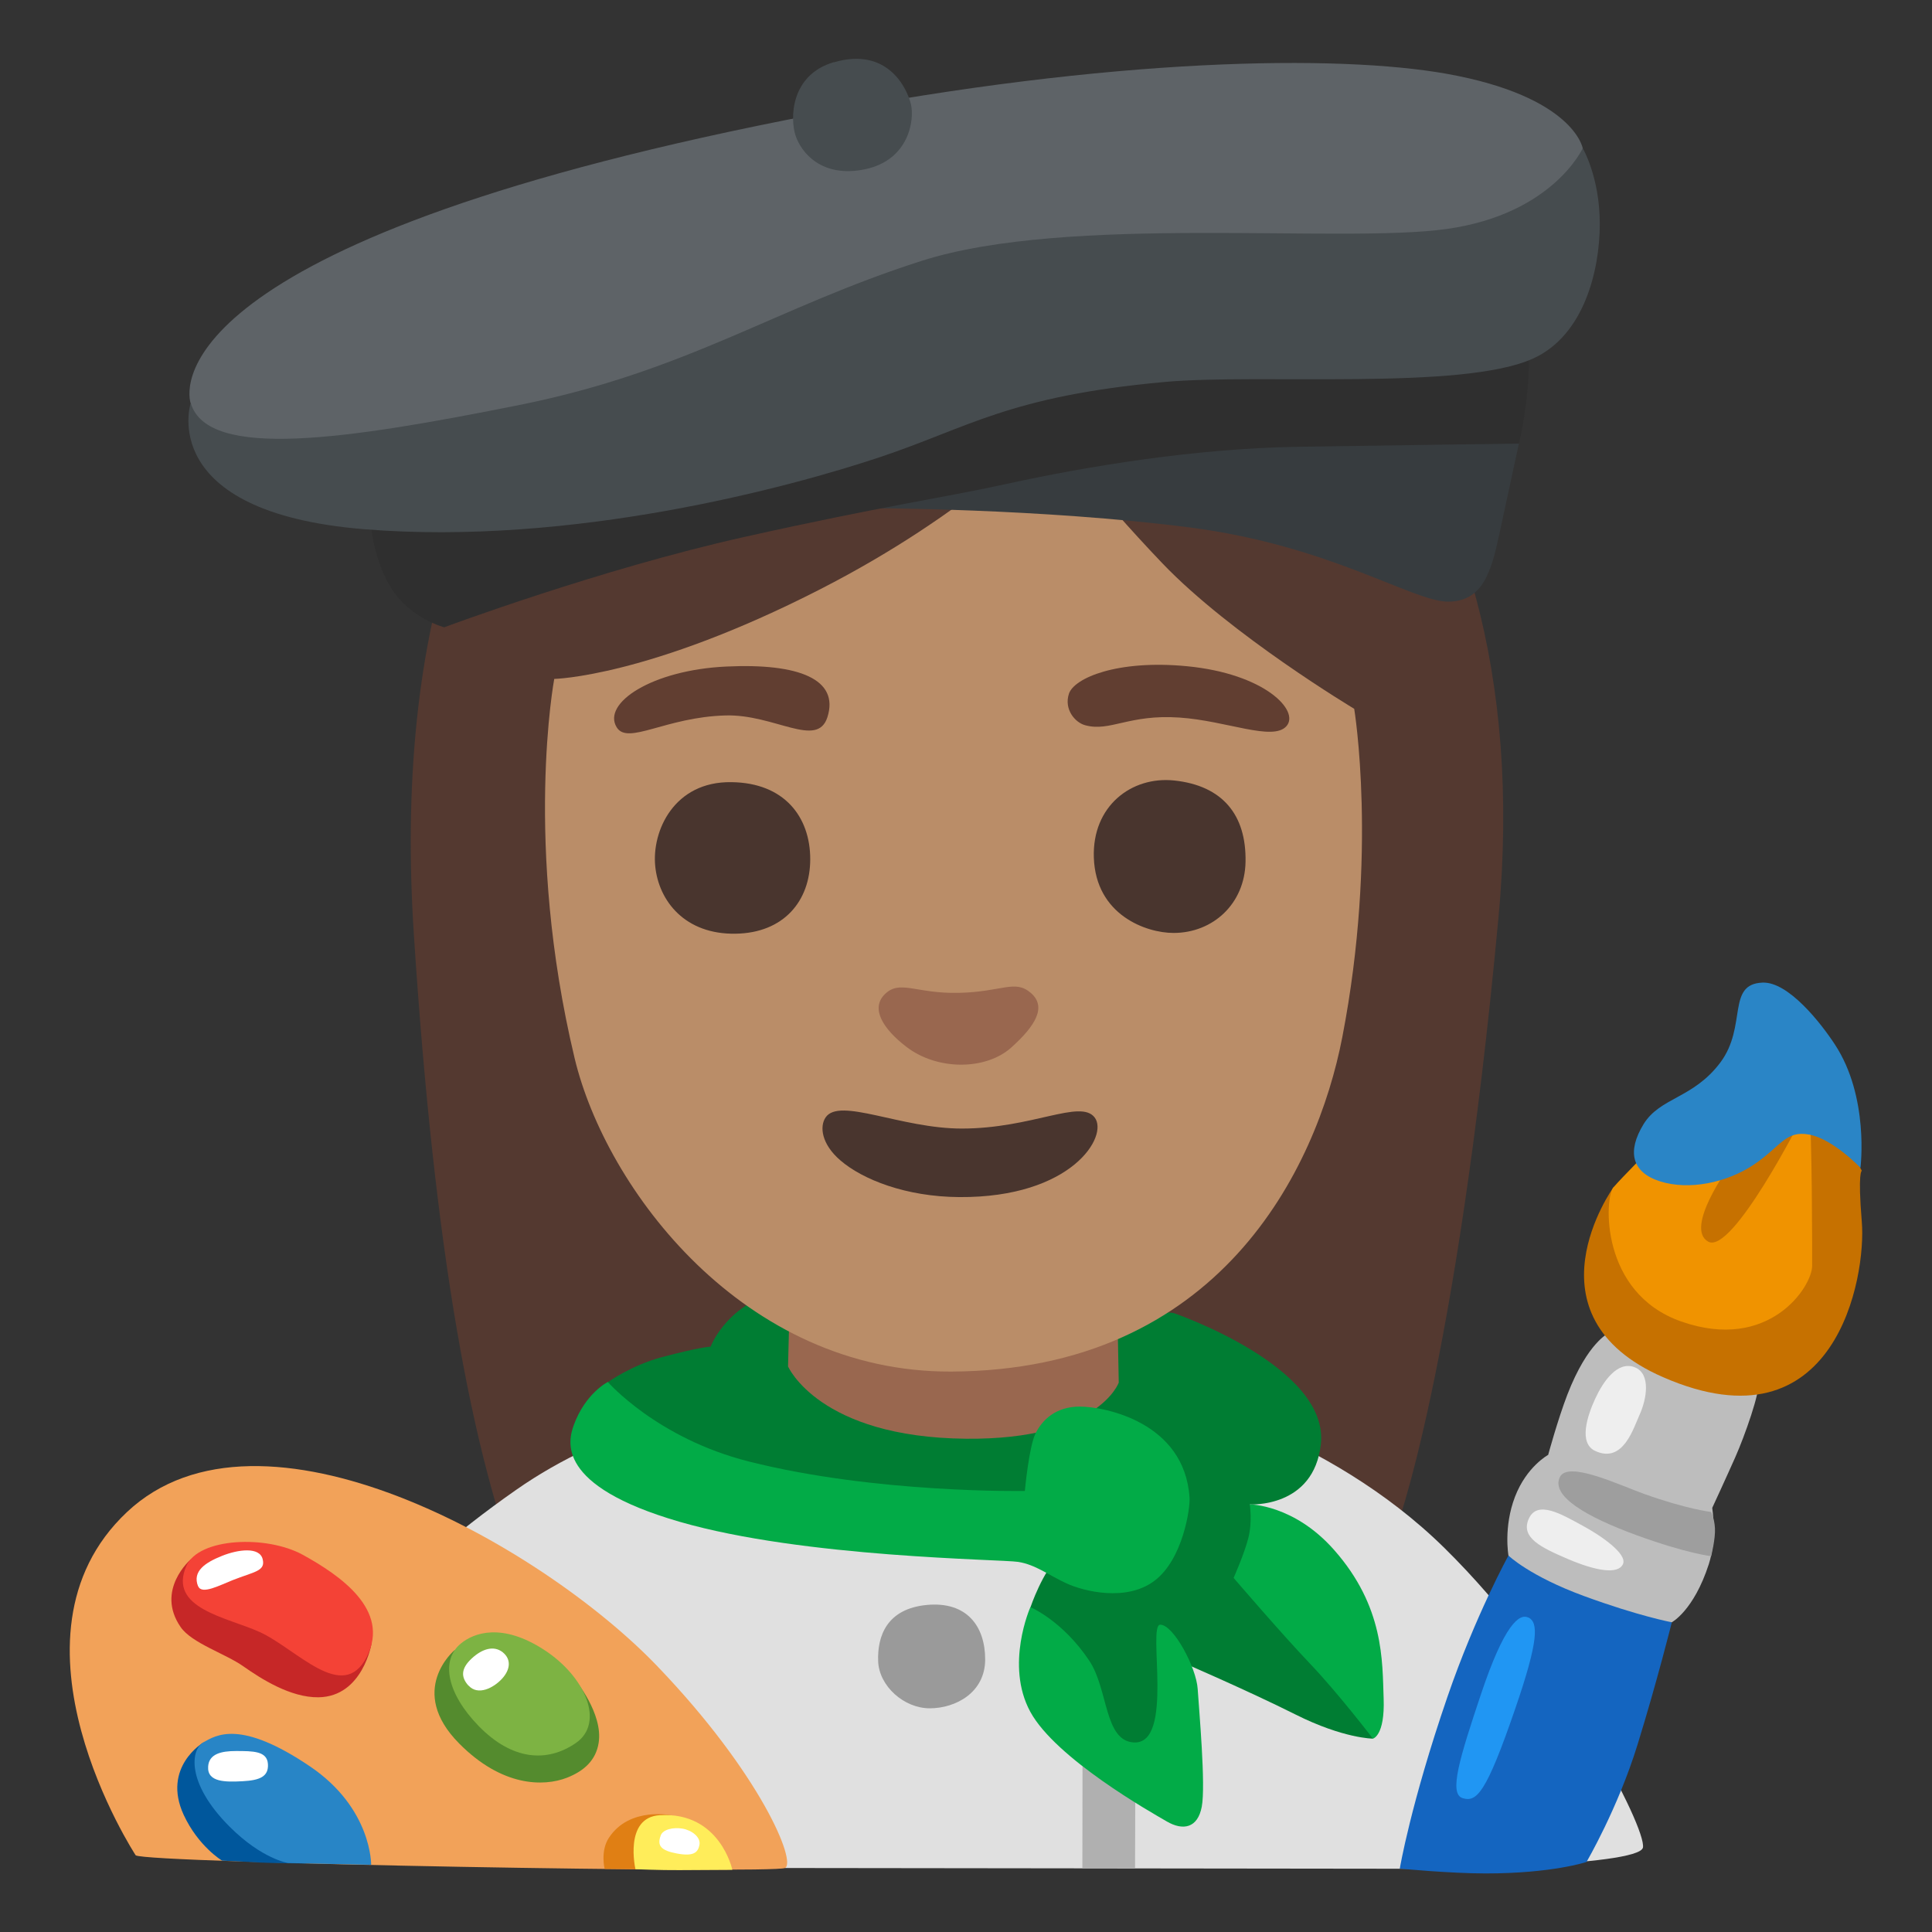 <?xml version="1.0" encoding="utf-8"?>
<!-- Generator: Adobe Illustrator 26.3.1, SVG Export Plug-In . SVG Version: 6.00 Build 0)  -->
<svg version="1.1" id="a" xmlns="http://www.w3.org/2000/svg" xmlns:xlink="http://www.w3.org/1999/xlink" x="0px" y="0px"
	 viewBox="0 0 128 128" style="enable-background:new 0 0 128 128;" xml:space="preserve">
<rect x="0" y="0" width="128" height="128" fill="#333333" stroke="none"/>
<path style="fill:#543930;" d="M92.42,101.51c0,0,4.05-10.51,6.86-40.74c3.01-32.37-16.14-48.83-33.97-49.83S24.81,21.9,27.42,61.93
	c1.37,21.03,3.8,34.34,7.27,43.15c12.17,0.21,29.42,0.21,29.42,0.21l28.31-3.79V101.51z"/>
<path style="fill:#E0E0E0;" d="M63.32,91.77c0,0-17.23-1.37-29.1,6.92c-8.57,5.98-12.2,11.27-12.2,11.27l30,13.8l41.93,0.05
	c0,0,14.67-0.12,14.9-1.41s-5.28-12.09-13.14-19.83c-7.86-7.75-18.42-10.09-18.42-10.09l-13.96-0.7L63.32,91.77z"/>
<path style="fill:#F2A259;" d="M8.99,122.92c0,0-9.43-14.41-0.58-22.74s27.46,2.2,35.14,10.21c6.84,7.13,9.24,12.98,8.46,13.37
	S9.76,123.44,8.99,122.92z"/>
<path style="fill:#E07F14;" d="M45.56,120.84l-1.02-0.56c0,0-2.82-0.63-4.2,1.48c-0.58,0.88-0.28,2.06-0.28,2.06l2.09,0.02
	L45.56,120.84z"/>
<path style="fill:#FFED5A;" d="M42.1,123.84c0,0-0.79-3.44,1.62-3.58c3.99-0.23,4.8,3.62,4.8,3.62s-2.24,0.01-3.5,0.02
	S42.1,123.84,42.1,123.84z"/>
<path style="fill:#C62727;" d="M22.19,107.4l-9.55-4.09c0,0-2.37,2.03-0.67,4.49c0.73,1.06,2.96,1.76,4.14,2.59s3.14,2.09,5,2.06
	c2.94-0.05,3.51-3.58,3.51-3.58L22.19,107.4L22.19,107.4z"/>
<path style="fill:#F44236;" d="M12.35,103.74c-1.24,2.83,2.68,3.4,4.84,4.38c2.46,1.11,5.52,4.77,7.11,1.65s-1.8-5.41-4.22-6.75
	S13.17,101.88,12.35,103.74z"/>
<path style="fill:#00579C;" d="M21.05,122.6l-7.57-7.16c0,0-2.77,1.63-1.31,4.8c0.97,2.09,2.54,3.03,2.54,3.03s1.79,0.09,2.56,0.13
	s2.96,0.06,2.96,0.06l0.81-0.86H21.05z"/>
<path style="fill:#2885C6;" d="M24.59,123.55c0,0,0.06-3.74-4.05-6.52c-4.64-3.14-6.23-2.06-7.06-1.6s-1.19,2.67,1.73,5.59
	c2.16,2.16,3.88,2.41,3.88,2.41l5.49,0.12L24.59,123.55z"/>
<polygon style="fill:#B0B0B0;" points="71.72,116.65 71.71,123.77 75.2,123.77 75.22,117.35 "/>
<path style="fill:#1465C0;" d="M99.94,103.06c0,0-2.18,3.94-4.04,9.35c-2.45,7.13-3.16,11.39-3.16,11.39s3.32,0.32,5.69,0.32
	c4.43,0,6.68-0.76,6.68-0.76s2.07-3.53,3.38-7.77s2.27-8.1,2.27-8.1l-8.93-4.67l-1.88,0.25L99.94,103.06z"/>
<path style="fill:#BDBDBD;" d="M106.6,88.31c0,0-1.4,0.58-2.76,4.09c-0.64,1.67-1.27,3.99-1.27,3.99s-1.43,0.77-2.2,2.78
	s-0.43,3.89-0.43,3.89s1.38,1.35,5,2.68s5.82,1.74,5.82,1.74s1.45-0.76,2.45-3.84c0.55-1.68,0.23-3.74,0.23-3.74s0.88-1.9,1.52-3.34
	c0.64-1.44,1.68-4.4,1.52-4.93s-9.87-3.33-9.87-3.33L106.6,88.31z"/>
<path style="fill:#C67100;" d="M111.68,75.78l-4.79,2.89c0,0-6.09,8.48,3.29,12.57c11.48,5.01,13.47-6.69,13.17-10.28
	c-0.28-3.38,0-3.39,0-3.39l-3.19-6.29l-8.48,4.49L111.68,75.78z"/>
<path style="fill:#F09300;" d="M109.58,75.88c0,0-2.1,2.1-2.69,2.79s-0.9,6.99,4.49,8.88c5.82,2.05,8.68-2.3,8.68-3.69
	s0-8.58-0.2-10.68s-10.28,2.69-10.28,2.69V75.88z"/>
<path style="fill:#C67100;" d="M114.57,77.27c0,0-2.99,4.09-1.4,4.99s6.19-8.18,6.19-8.18L114.57,77.27z"/>
<path style="fill:#007D33;" d="M40.59,96.29l-0.34-4.7c0,0,1.57-1.14,3.62-1.68c2.56-0.68,3.21-0.69,3.21-0.69s1.2-3.25,5.39-3.83
	c3.83-0.52,25.28,1.6,25.28,1.6s10.33,3.53,9.76,8.69c-0.47,4.25-4.7,3.99-4.7,3.99l8.16,15.52c0,0-1.95,0-5.14-1.6
	s-7.72-3.55-7.72-3.55l-1.06,9.22l-6.56-5.41l-2.22-7.36c0,0,0.8-2.39,1.95-3.46s-5.5-2.22-5.5-2.22L40.59,96.29L40.59,96.29z"/>
<path style="fill:#9A9A9A;" d="M61.42,106.33c-2.68,0.25-3.3,2.08-3.24,3.73s1.71,3.12,3.42,3.12s3.67-1.04,3.67-3.24
	S64.05,106.09,61.42,106.33z"/>
<path style="fill:#02AB47;" d="M68.26,106.49c0,0-1.69,3.81,0,6.92c1.69,3.1,7.98,6.65,9.05,7.27s2.04,0.44,2.31-0.98
	s-0.18-6.39-0.27-7.8c-0.09-1.42-1.6-4.26-2.48-4.26s0.97,7.99-1.77,7.8c-1.95-0.13-1.67-3.52-2.93-5.41
	c-1.77-2.66-3.9-3.55-3.9-3.55L68.26,106.49z"/>
<path style="fill:#02AB47;" d="M82.8,99.66c0,0,0.18,1.15-0.09,2.22s-0.98,2.66-0.98,2.66s3.19,3.72,5.06,5.68s4.17,4.97,4.17,4.97
	s0.8-0.18,0.71-2.66s0.04-6.08-3.28-9.84c-2.66-3.02-5.59-3.02-5.59-3.02V99.66z"/>
<path style="fill:#2A85C6;" d="M116.77,65.1c-2.4,0.1-1,2.89-2.79,5.29c-1.8,2.4-3.99,2.3-5.09,4.09c-1.1,1.8-0.8,3.19,1.1,3.79
	s4.39,0.1,6.19-1.1s2.1-2.3,3.69-2s3.39,2.2,3.39,2.2s0.6-4.69-1.7-8.18C120.63,67.77,118.48,65.03,116.77,65.1z"/>
<path style="fill:#EEEEEE;" d="M105.69,96.13c1.84,0.85,2.52-1.48,2.95-2.43s0.78-2.69-0.35-3.12s-2.08,0.95-2.6,2.08
	S104.56,95.61,105.69,96.13z"/>
<path style="fill:#EEEEEE;" d="M104.87,101.09c-1.37-0.74-3.06-1.78-3.61-0.41c-0.48,1.19,0.79,1.83,2.62,2.61s3.3,1.04,3.64,0.35
	S106,101.7,104.87,101.09z"/>
<path style="fill:#9E9E9E;" d="M103.35,97.85c-0.63,1.27,1.78,2.66,5.1,3.87s4.92,1.38,4.92,1.38s0.29-1.15,0.25-1.85
	s-0.26-1.08-0.26-1.08s-1.56-0.17-4.42-1.19C107.24,98.37,103.9,96.77,103.35,97.85L103.35,97.85z"/>
<path style="fill:#2096F3;" d="M101.26,107.17c-0.61-0.3-1.6,0.48-3.13,5.04c-1.42,4.24-2.16,6.63-1.23,6.92s1.56-0.31,3.48-5.9
	c1.58-4.59,1.54-5.74,0.88-6.07V107.17z"/>
<path style="fill:#FFFFFF;" d="M13.13,105.09c0.23,0.58,1.42-0.06,2.28-0.4c1.44-0.57,2.2-0.59,1.99-1.4s-1.59-0.65-2.69-0.21
	s-1.98,1.01-1.59,2.01H13.13z"/>
<path style="fill:#FFFFFF;" d="M13.79,117.04c-0.07,1.05,1.17,1.03,2.29,0.97s1.73-0.3,1.67-1.15s-0.98-0.85-2.12-0.85
	C14.68,116.01,13.84,116.19,13.79,117.04z"/>
<path style="fill:#FFFFFF;" d="M43.77,121.62c-0.24,0.65,0,0.98,1.08,1.18s1.39-0.05,1.49-0.57s-0.52-0.98-1.13-1.08
	s-1.29,0.05-1.44,0.46L43.77,121.62z"/>
<path style="fill:#548B2E;" d="M32.54,108.44l-2.44,0.9c0,0-3.16,2.66,0.32,6.17c2.84,2.87,5.59,2.87,7.14,2.27
	c1.15-0.45,1.92-1.17,2.1-2.3c0.32-1.96-1.59-4.23-1.59-4.23S32.54,108.44,32.54,108.44z"/>
<path style="fill:#7DB343;" d="M30.53,108.89c-1.34,1.1-0.94,3.28,1.18,5.46c2.21,2.27,4.52,2.45,6.44,1.13s0.67-4.38-2.11-6.18
	S31.4,108.17,30.53,108.89z"/>
<path style="fill:#FFFFFF;" d="M31.05,111.68c0.62,0.68,1.65,0.15,2.21-0.46s0.62-1.29,0.05-1.75s-1.34-0.26-2.06,0.41
	s-0.72,1.24-0.21,1.8L31.05,111.68z"/>
<path style="fill:#99674F;" d="M52.21,90.53c0,0,2.04,4.7,11.8,4.79c8.78,0.08,10.11-3.72,10.11-3.72l-0.09-4.7H52.3l-0.09,3.64
	L52.21,90.53z"/>
<path style="fill:#BA8D68;" d="M69.54,28.62c-0.49,0-5.19,5.3-15.22,10.43c-11.36,5.81-17.6,5.93-17.6,5.93s-2.05,10.91,1.35,25.13
	c2.08,8.68,11.21,20.82,24.95,20.76c17.76-0.08,24.21-13.38,25.91-22.15c2.37-12.25,0.79-21.76,0.79-21.76s-8.14-4.87-12.7-9.63
	C72.46,32.56,69.53,28.62,69.54,28.62L69.54,28.62z"/>
<g>
	<path style="fill:#373C3F;" d="M78.01,26.94l-20.39,6.73c0,0,11.32,0,21.24,1.28c9.28,1.2,14.73,4.91,17.08,4.91s2.88-2.1,3.4-4.5
		c0.53-2.46,1.29-5.97,1.29-5.97L78,26.93L78.01,26.94z"/>
	<path style="fill:#2F2F2F;" d="M46.56,27.57l-21.99,7.18c0,0,0.17,2.43,1.43,4.34s3.43,2.47,3.43,2.47s10.32-3.85,19.86-5.98
		c9.07-2.03,13.31-2.62,17.4-3.52c5.34-1.17,12.49-2.35,19.32-2.46s14.62-0.21,14.62-0.21s0.85-3.31,0.64-7.05
		S46.55,27.56,46.56,27.57L46.56,27.57z"/>
	<path style="fill:#464C4F;" d="M24.18,24.33l-11.55,2.39c0,0-2.32,7.21,11.48,8.34c13.8,1.13,28.24-2.79,34.15-4.76
		s8.57-4.05,18.86-4.99c6.32-0.58,19.76,0.58,24.46-1.56c3.36-1.53,4.41-5.82,4.41-8.92s-1.13-5.01-1.13-5.01l-49.7,4.36
		L24.18,24.32L24.18,24.33z"/>
	<path style="fill:#5E6367;" d="M12.63,26.72c-0.36-1.21-1.27-10.98,41.4-19.15C73.73,3.8,88.62,3.6,95.85,4.89
		c8.42,1.51,9.01,4.93,9.01,4.93s-1.97,4.36-9.01,5.35s-25.06-0.99-34.78,2.11s-15.49,7.32-26.75,9.57s-20.56,3.66-21.68-0.14
		L12.63,26.72z"/>
	<path style="fill:#464C4F;" d="M55.24,4.12c-2.89,0.85-2.9,3.76-2.53,4.87s1.73,2.83,4.62,2.22c2.9-0.62,3.27-3.27,3.02-4.31
		s-1.54-3.82-5.11-2.77V4.12z"/>
</g>
<path style="fill:#99674F;" d="M63.5,65.78c-2.84,0.06-3.9-0.91-4.9,0.11c-0.92,0.94-0.1,2.27,1.43,3.45
	c2.08,1.61,5.29,1.56,6.96,0.07c1.65-1.48,2.36-2.72,1.3-3.63C67.23,64.87,66.4,65.72,63.5,65.78z"/>
<path style="fill:#49352E;" d="M63.72,74.77c-4.04,0-8.1-2.09-9.02-0.74c-0.41,0.6-0.28,1.77,0.98,2.85
	c1.46,1.26,4.33,2.41,7.88,2.43c7.46,0.05,9.91-4.06,8.96-5.28S68.38,74.77,63.72,74.77z"/>
<g>
	<path style="fill:#49352E;" d="M48.46,51.82c-3.8-0.06-5.28,3.23-5.05,5.56c0.23,2.33,1.99,4.54,5.33,4.48
		c3.18-0.05,4.94-2.16,4.94-4.94S51.98,51.86,48.46,51.82L48.46,51.82z"/>
	<path style="fill:#49352E;" d="M77.8,51.71c-2.84-0.3-5.45,1.7-5.33,5.11c0.13,3.8,3.46,4.99,5.28,4.99c2.61,0,4.72-1.93,4.77-4.71
		C82.58,53.98,80.99,52.05,77.8,51.71L77.8,51.71z"/>
</g>
<g>
	<path style="fill:#613E31;" d="M40.86,48.19c0.74,1.19,3.23-0.68,7.21-0.79c3.25-0.09,6.08,2.22,6.75,0.11
		c0.79-2.5-1.87-3.58-6.7-3.35C43.19,44.39,39.87,46.59,40.86,48.19z"/>
	<path style="fill:#613E31;" d="M71.9,48.05c1.65,0.45,2.89-0.74,6.24-0.51c3.13,0.21,6.19,1.59,7.09,0.57s-1.43-3.47-6.58-3.97
		c-4.65-0.45-7.49,0.79-7.83,1.82S71.22,47.87,71.9,48.05L71.9,48.05z"/>
</g>
<path style="fill:#02AB47;" d="M67.9,98.77c0,0,0.27-2.93,0.71-3.81s1.33-1.77,2.93-1.77s6.94,1.01,7.27,6.03
	c0.05,0.71-0.44,4.08-2.31,5.5c-1.86,1.42-4.7,0.71-5.85,0.18s-2.04-1.24-3.19-1.42s-14.19-0.27-22.44-2.66
	c-8.25-2.39-7.37-5.37-7.01-6.39c0.77-2.13,2.26-2.87,2.26-2.87s3.25,3.73,9.35,5.27c8.43,2.13,18.27,1.95,18.27,1.95L67.9,98.77z"
	/>
</svg>
